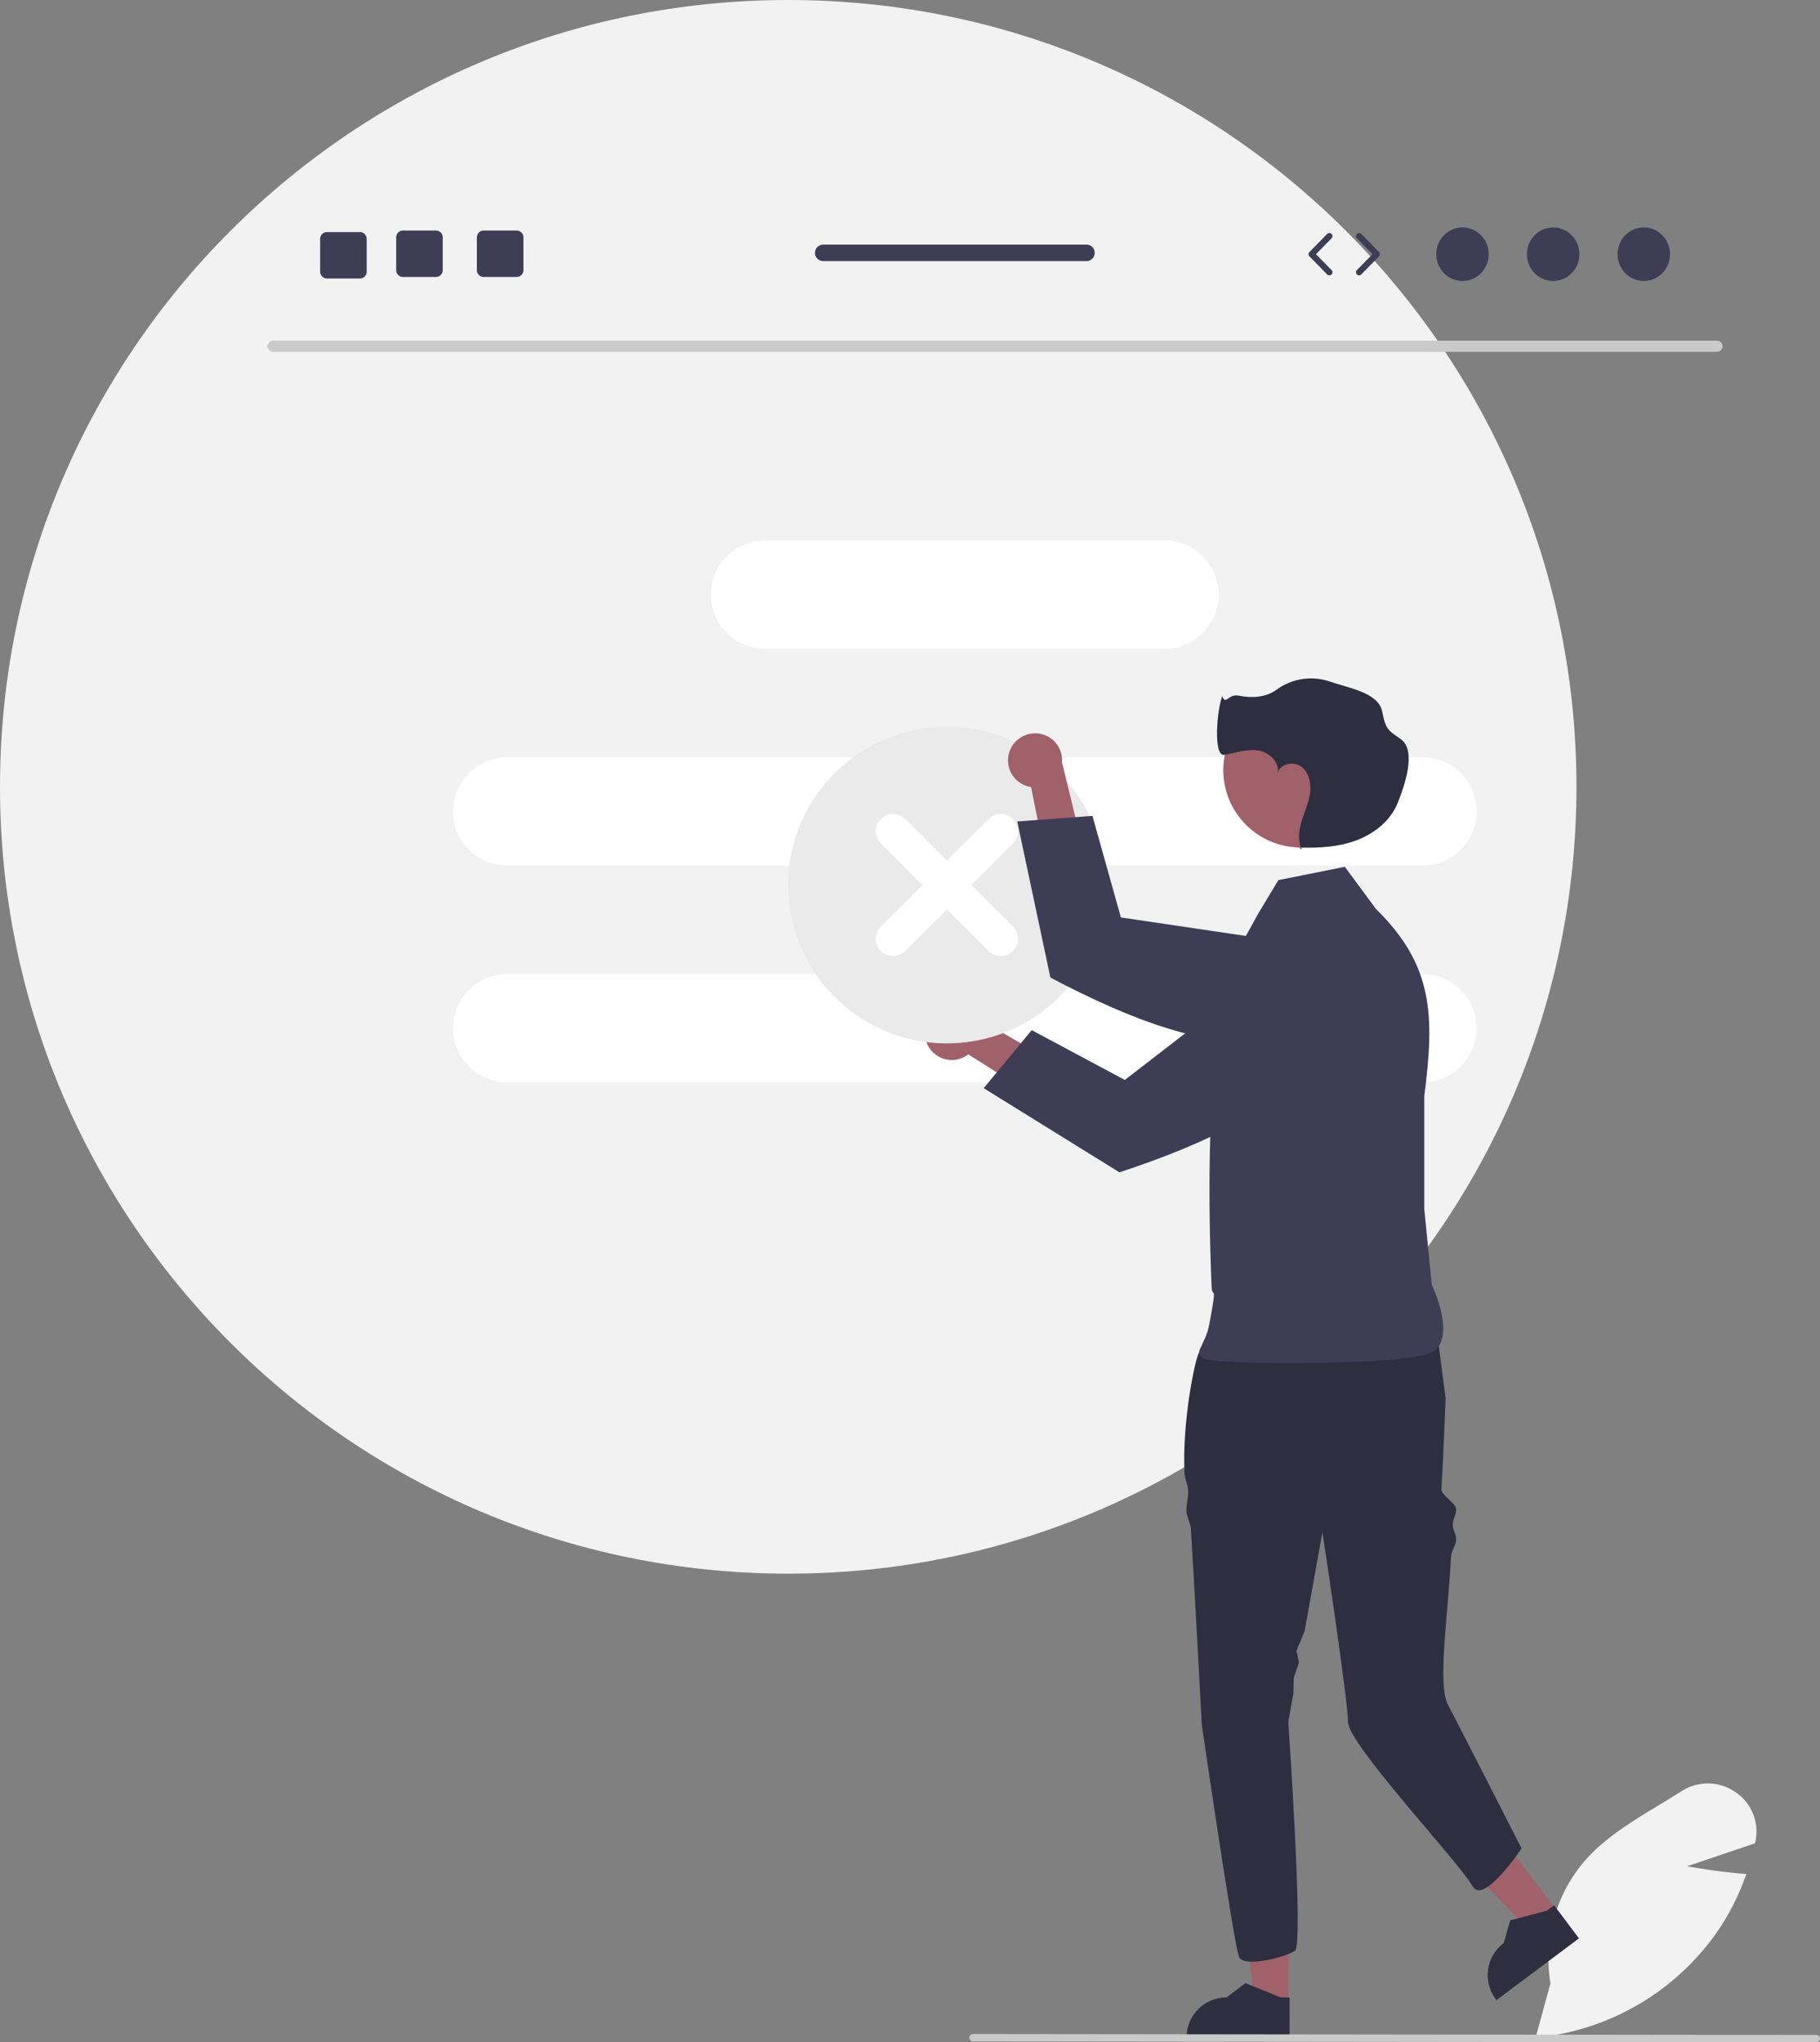 <svg width="401" height="450" viewBox="0 0 401 450" fill="none" xmlns="http://www.w3.org/2000/svg">
<rect x="0" y="0" width="401" height="450" fill="#808080" stroke="none"/>
<g clip-path="url(#clip0_1_34)">
<path d="M173.67 346.733C77.755 346.733 0 269.114 0 173.366C0 77.619 77.755 0 173.67 0C269.586 0 347.341 77.619 347.341 173.366C347.341 269.114 269.586 346.733 173.67 346.733Z" fill="#F2F2F2"/>
<path d="M60.179 77.529H378.32C379.002 77.514 379.543 76.951 379.529 76.27C379.515 75.609 378.982 75.077 378.32 75.063H60.179C59.497 75.078 58.956 75.641 58.971 76.322C58.985 76.983 59.518 77.515 60.179 77.529Z" fill="#CACACA"/>
<path d="M168.601 119.085H256.547C263.153 119.085 268.508 124.431 268.508 131.025V131.025C268.508 137.619 263.153 142.965 256.547 142.965H168.601C161.995 142.965 156.64 137.619 156.64 131.025C156.64 124.431 161.995 119.085 168.601 119.085Z" fill="white"/>
<path d="M313.361 166.845H111.787C105.181 166.845 99.826 172.19 99.826 178.785C99.826 185.379 105.181 190.725 111.787 190.725H313.361C319.967 190.725 325.322 185.379 325.322 178.785C325.322 172.19 319.967 166.845 313.361 166.845Z" fill="white"/>
<path d="M313.361 214.604H111.787C105.181 214.604 99.826 219.95 99.826 226.544C99.826 233.138 105.181 238.484 111.787 238.484H313.361C319.967 238.484 325.322 233.138 325.322 226.544C325.322 219.95 319.967 214.604 313.361 214.604Z" fill="white"/>
<path d="M338.341 448.95L338.816 448.904C354.911 447.246 369.462 438.604 378.602 425.275C381.105 421.561 383.13 417.547 384.629 413.328L384.773 412.925L384.346 412.891C379.255 412.482 374.024 411.619 371.7 411.209L386.684 406.141L386.777 405.697C387.665 401.531 385.925 397.244 382.381 394.871C378.828 392.383 374.117 392.304 370.481 394.67C368.85 395.71 367.144 396.74 365.494 397.737C359.823 401.161 353.96 404.701 349.563 409.546C342.897 417.038 339.975 427.135 341.612 437.022L338.341 448.95Z" fill="#F2F2F2"/>
<path d="M283.875 441.511L276.49 441.511L272.977 413.074L283.877 413.075L283.875 441.511Z" fill="#A0616A"/>
<path d="M284.135 449.202L261.425 449.201V448.914C261.426 444.041 265.383 440.091 270.265 440.09L274.414 436.949L282.153 440.091L284.136 440.091L284.135 449.202Z" fill="#2F2E41"/>
<path d="M343.059 421.092L337.152 425.516L317.246 404.875L325.965 398.346L343.059 421.092Z" fill="#A0616A"/>
<path d="M347.891 427.088L329.724 440.693L329.552 440.463C326.623 436.565 327.413 431.034 331.318 428.11L332.748 423.111L340.828 420.988L342.414 419.8L347.891 427.088Z" fill="#2F2E41"/>
<path d="M318.51 308.068C318.51 308.068 318.103 319.169 317.588 328.072C317.504 329.532 320.931 331.118 320.842 332.706C320.783 333.76 320.139 334.785 320.079 335.883C320.016 337.043 320.905 338.07 320.842 339.269C320.78 340.44 319.765 341.784 319.704 342.983C319.046 355.89 316.659 371.341 319.049 375.66C320.227 377.789 335.244 407.278 335.244 407.278C335.244 407.278 326.877 419.806 324.486 415.63C321.329 410.115 296.996 384.31 296.996 379.382C296.996 374.461 291.366 337.574 291.366 337.574L287.441 359.403L285.641 363.728L286.207 366.267L285.043 369.694L284.981 373.085L283.848 379.382C283.848 379.382 287.255 428.445 285.336 429.811C283.412 431.183 274.095 433.647 272.995 431.183C271.902 428.719 264.783 379.979 264.783 379.979C264.783 379.979 263.636 357.643 262.393 336.882C262.321 335.677 261.472 334.222 261.406 333.034C261.329 331.656 261.867 329.867 261.795 328.53C261.717 326.997 261.036 325.917 260.97 324.45C260.462 313.109 263.314 299.299 264.222 297.938C266.965 293.834 269.433 290.553 269.433 290.553C269.433 290.553 306.38 278.435 316.253 290.748L318.51 308.068Z" fill="#2F2E41"/>
<path d="M281.661 193.913L296.308 190.989L303.143 200.249C315.896 212.767 316.088 223.816 313.811 241.525V266.38L315.459 283.043C315.459 283.043 321.293 295.223 315.276 298.059C309.26 300.894 269.74 300.653 265.967 299.521C262.194 298.389 265.464 296.999 266.455 291.723C268.316 281.813 267.071 286.593 266.943 283.438C265.107 238.176 269.384 219.594 269.819 214.71L277.267 201.224L281.661 193.913Z" fill="#3F3D56"/>
<path d="M204.466 230.407C205.992 233.294 209.574 234.4 212.467 232.876C212.775 232.713 213.068 232.524 213.343 232.31L244.974 252.359L244.882 241.443L214.156 223.643C211.967 221.194 208.204 220.979 205.75 223.164C203.697 224.992 203.166 227.987 204.466 230.407Z" fill="#A0616A"/>
<path d="M293.225 206.554L296.826 206.174C300.154 205.829 303.418 207.252 305.427 209.921C306.197 210.934 306.75 212.094 307.051 213.328L307.053 213.338C307.957 217.055 306.54 220.95 303.458 223.222L291.021 232.376C282.293 244.149 265.889 251.96 246.647 258.306L216.738 239.763L227.317 226.973L247.832 237.949L278.325 214.385L278.343 214.37L289.949 206.906L293.225 206.554Z" fill="#3F3D56"/>
<path d="M286.61 186.734C277.177 186.734 269.53 179.1 269.53 169.684C269.53 160.268 277.177 152.634 286.61 152.634C296.043 152.634 303.69 160.268 303.69 169.684C303.69 179.1 296.043 186.734 286.61 186.734Z" fill="#A0616A"/>
<path d="M286.216 186.738C286.353 186.742 286.491 186.745 286.629 186.749C286.688 186.902 286.752 187.053 286.825 187.202L286.216 186.738Z" fill="#2F2E41"/>
<path d="M281.528 170.157C281.501 170.325 281.46 170.49 281.406 170.652C281.428 170.483 281.469 170.317 281.528 170.157Z" fill="#2F2E41"/>
<path d="M269.312 153.364C270.015 155.543 270.643 152.779 272.955 153.276C275.738 153.874 278.975 153.669 281.253 151.966C284.648 149.48 289.047 148.811 293.03 150.175C296.928 151.551 303.459 152.522 304.475 156.523C304.828 157.914 304.968 159.424 305.824 160.577C306.572 161.584 307.753 162.159 308.741 162.935C312.076 165.554 309.527 172.995 307.949 176.927C306.37 180.859 302.75 183.723 298.769 185.191C294.918 186.61 290.738 186.861 286.629 186.749C285.914 184.899 286.223 182.762 286.813 180.844C287.451 178.768 288.396 176.764 288.663 174.608C288.93 172.453 288.344 170.004 286.533 168.8C284.869 167.693 282.161 168.367 281.528 170.157C281.897 167.919 279.627 165.754 277.285 165.373C274.772 164.964 272.258 165.87 269.751 166.321C267.245 166.772 268.134 156.238 269.312 153.364Z" fill="#2F2E41"/>
<path d="M173.79 197.888C172.197 178.683 186.502 161.827 205.74 160.237C224.979 158.648 241.865 172.928 243.457 192.132C245.049 211.337 230.745 228.194 211.506 229.783C192.268 231.372 175.382 217.092 173.79 197.888Z" fill="#EAEAEA"/>
<path d="M199.442 180.472L208.623 189.637L217.805 180.472C219.291 178.988 221.701 178.988 223.187 180.472C224.673 181.956 224.673 184.361 223.187 185.845L214.006 195.01L223.187 204.176C224.672 205.661 224.67 208.066 223.182 209.548C221.696 211.029 219.291 211.029 217.805 209.548L208.623 200.383L199.442 209.548C197.954 211.031 195.545 211.028 194.06 209.543C192.577 208.06 192.577 205.659 194.06 204.176L203.241 195.01L194.06 185.845C192.573 184.361 192.573 181.956 194.06 180.472C195.546 178.988 197.956 178.988 199.442 180.472Z" fill="white"/>
<path d="M222.397 165.683C221.367 168.782 223.048 172.127 226.152 173.156C226.482 173.266 226.822 173.346 227.168 173.396L234.573 210.06L242.4 202.437L233.995 167.981C234.251 164.709 231.8 161.849 228.522 161.594C225.779 161.381 223.247 163.071 222.397 165.683Z" fill="#A0616A"/>
<path d="M301.088 213.107L303.856 215.438C306.409 217.596 307.641 220.932 307.102 224.228C306.903 225.483 306.447 226.684 305.763 227.756L305.758 227.765C303.696 230.989 299.9 232.665 296.124 232.018L280.896 229.396C266.343 231.259 249.341 224.85 231.432 215.383L224.13 181.001L240.699 179.767L246.968 202.143L285.113 207.795L285.135 207.798L298.566 210.991L301.088 213.107Z" fill="#3F3D56"/>
<path d="M214.382 449.79L400.189 450C400.638 449.999 401.001 449.634 401 449.185C400.999 448.738 400.636 448.376 400.189 448.375L214.382 448.165C213.932 448.166 213.569 448.531 213.57 448.98C213.572 449.427 213.934 449.789 214.382 449.79Z" fill="#CACACA"/>
<path d="M362.179 61.909C358.986 61.909 356.397 59.267 356.397 56.008C356.397 52.75 358.986 50.108 362.179 50.108C365.373 50.108 367.961 52.75 367.961 56.008C367.961 59.267 365.373 61.909 362.179 61.909Z" fill="#3F3D56"/>
<path d="M342.205 61.909C339.011 61.909 336.422 59.267 336.422 56.008C336.422 52.75 339.011 50.108 342.205 50.108C345.398 50.108 347.987 52.75 347.987 56.008C347.987 59.267 345.398 61.909 342.205 61.909Z" fill="#3F3D56"/>
<path d="M322.23 61.909C319.037 61.909 316.448 59.267 316.448 56.008C316.448 52.75 319.037 50.108 322.23 50.108C325.423 50.108 328.012 52.75 328.012 56.008C328.012 59.267 325.423 61.909 322.23 61.909Z" fill="#3F3D56"/>
<path d="M299.454 60.672C299.631 60.672 299.808 60.603 299.942 60.467L303.844 56.486C304.104 56.22 304.104 55.796 303.844 55.531L299.942 51.55C299.678 51.281 299.244 51.276 298.975 51.539C298.705 51.803 298.701 52.235 298.965 52.505L302.398 56.008L298.965 59.512C298.701 59.782 298.705 60.214 298.975 60.477C299.108 60.608 299.281 60.672 299.454 60.672Z" fill="#3F3D56"/>
<path d="M292.898 60.672C293.07 60.672 293.243 60.608 293.376 60.477C293.646 60.214 293.65 59.782 293.386 59.512L289.953 56.008L293.386 52.505C293.65 52.235 293.646 51.803 293.376 51.539C293.106 51.276 292.673 51.281 292.409 51.55L288.508 55.531C288.248 55.796 288.248 56.22 288.508 56.486L292.409 60.467C292.543 60.603 292.72 60.672 292.898 60.672Z" fill="#3F3D56"/>
<path d="M88.794 50.791H96.048C96.876 50.791 97.546 51.46 97.546 52.286V59.534C97.546 60.36 96.876 61.029 96.048 61.029H88.794C87.966 61.029 87.29 60.36 87.29 59.534V52.286C87.29 51.46 87.966 50.791 88.794 50.791Z" fill="#3F3D56"/>
<path d="M106.571 50.791H113.826C114.653 50.791 115.323 51.46 115.323 52.286V59.534C115.323 60.36 114.653 61.029 113.826 61.029H106.571C105.744 61.029 105.067 60.36 105.067 59.534V52.286C105.067 51.46 105.744 50.791 106.571 50.791Z" fill="#3F3D56"/>
<path d="M72.042 51.132H79.297C80.124 51.132 80.794 51.801 80.794 52.627V59.876C80.794 60.702 80.124 61.37 79.297 61.37H72.042C71.215 61.37 70.538 60.702 70.538 59.876V52.627C70.538 51.801 71.215 51.132 72.042 51.132Z" fill="#3F3D56"/>
<path d="M181.387 53.89H239.376C240.387 53.89 241.201 54.709 241.201 55.712C241.201 56.715 240.387 57.535 239.376 57.535H181.387C180.382 57.535 179.562 56.715 179.562 55.712C179.562 54.709 180.382 53.89 181.387 53.89Z" fill="#3F3D56"/>
</g>
<defs>
<clipPath id="clip0_1_34">
<rect width="401" height="450" fill="white" transform="matrix(-1 0 0 1 401 0)"/>
</clipPath>
</defs>
</svg>
